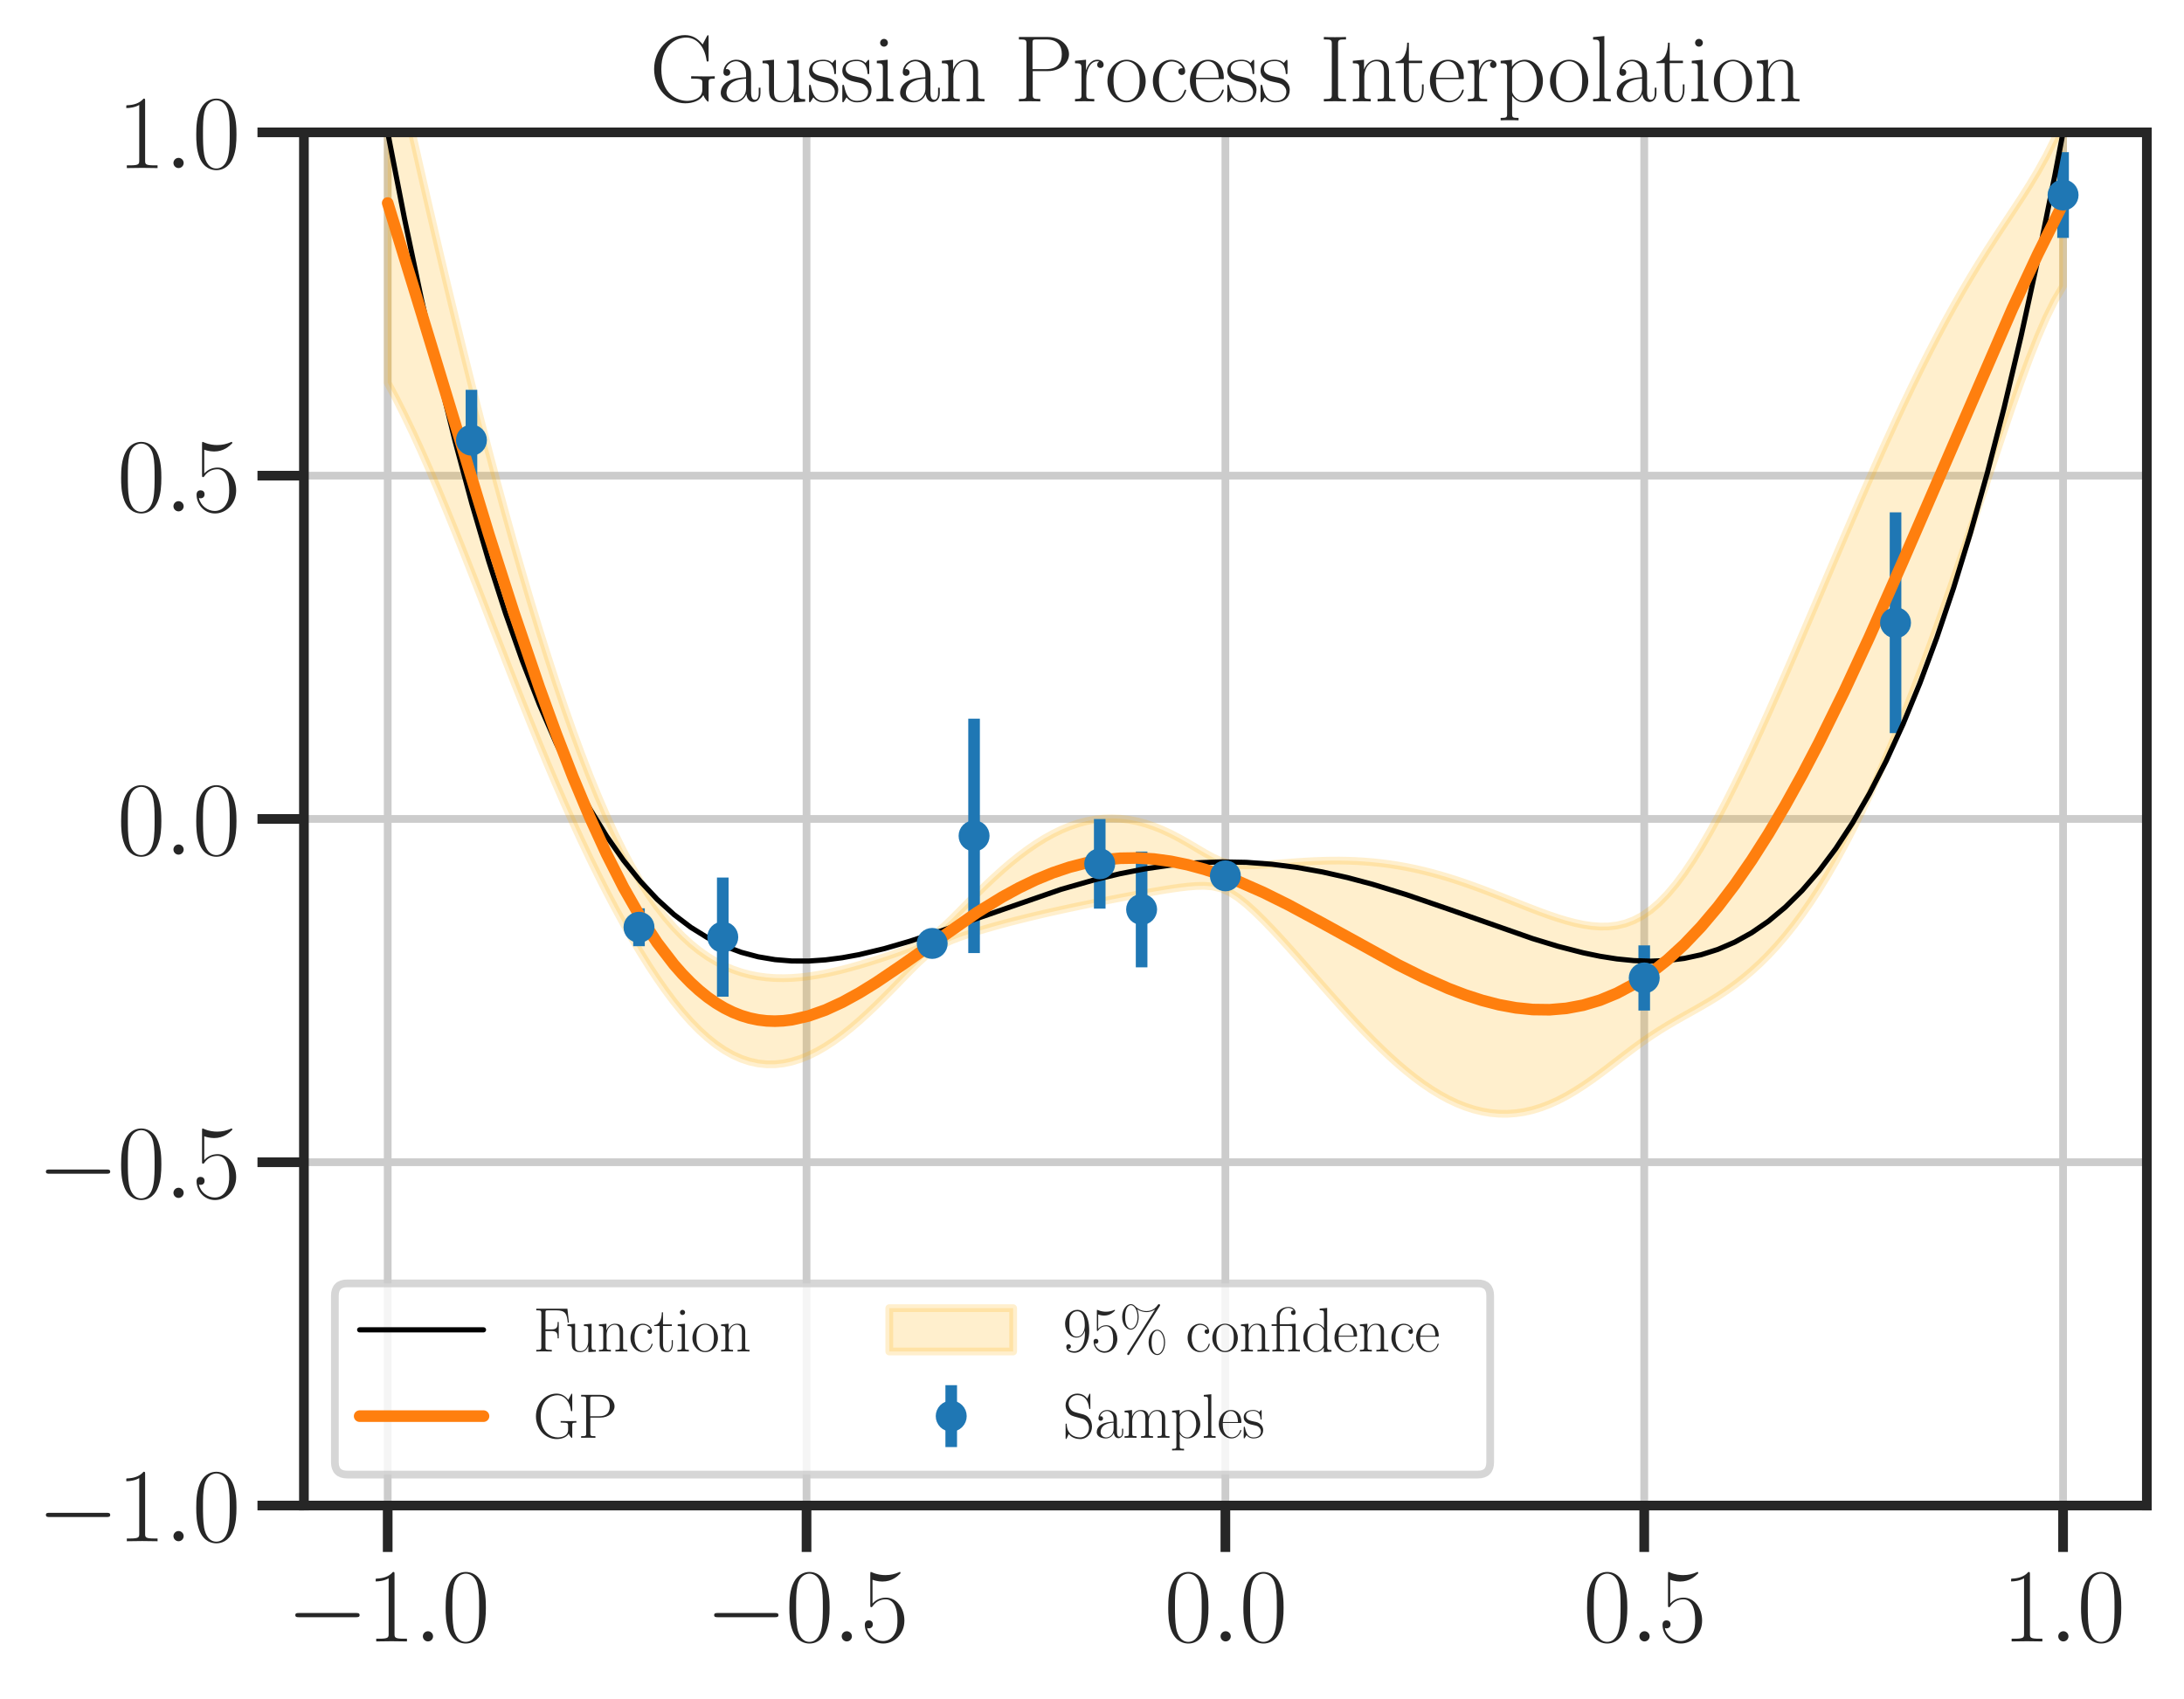 <?xml version="1.0" encoding="utf-8" standalone="no"?>
<!DOCTYPE svg PUBLIC "-//W3C//DTD SVG 1.1//EN"
  "http://www.w3.org/Graphics/SVG/1.1/DTD/svg11.dtd">
<svg xmlns:xlink="http://www.w3.org/1999/xlink" width="423.213pt" height="329.178pt" viewBox="0 0 423.213 329.178" xmlns="http://www.w3.org/2000/svg" version="1.1">
 <defs>
  <style type="text/css">*{stroke-linejoin: round; stroke-linecap: butt}</style>
 </defs>
 <g id="figure_1">
  <g id="patch_1">
   <path d="M 0 329.178 
L 423.213 329.178 
L 423.213 0 
L 0 0 
z
" style="fill: #ffffff"/>
  </g>
  <g id="axes_1">
   <g id="patch_2">
    <path d="M 58.893 291.765 
L 416.013 291.765 
L 416.013 25.653 
L 58.893 25.653 
z
" style="fill: #ffffff"/>
   </g>
   <g id="matplotlib.axis_1">
    <g id="xtick_1">
     <g id="line2d_1">
      <path d="M 75.126 291.765 
L 75.126 25.653 
" clip-path="url(#pa2940cb571)" style="fill: none; stroke: #cccccc; stroke-width: 1.5; stroke-linecap: round"/>
     </g>
     <g id="line2d_2">
      <defs>
       <path id="mbba1ff7f1a" d="M 0 0 
L 0 9 
" style="stroke: #262626; stroke-width: 1.875"/>
      </defs>
      <g>
       <use xlink:href="#mbba1ff7f1a" x="75.126" y="291.765" style="fill: #262626; stroke: #262626; stroke-width: 1.875"/>
      </g>
     </g>
     <g id="text_1">
      <!-- $\mathdefault{−1.0}$ -->
      <g style="fill: #262626" transform="translate(55.529 318.102) scale(0.2 -0.2)">
       <defs>
        <path id="CMSY10-0" d="M 4218 1472 
C 4326 1472 4442 1472 4442 1600 
C 4442 1728 4326 1728 4218 1728 
L 755 1728 
C 646 1728 531 1728 531 1600 
C 531 1472 646 1472 755 1472 
L 4218 1472 
z
" transform="scale(0.016)"/>
        <path id="CMR17-31" d="M 1702 4083 
C 1702 4217 1696 4224 1606 4224 
C 1357 3927 979 3833 621 3820 
C 602 3820 570 3820 563 3808 
C 557 3795 557 3782 557 3648 
C 755 3648 1088 3686 1344 3839 
L 1344 467 
C 1344 243 1331 166 781 166 
L 589 166 
L 589 0 
C 896 6 1216 12 1523 12 
C 1830 12 2150 6 2458 0 
L 2458 166 
L 2266 166 
C 1715 166 1702 236 1702 467 
L 1702 4083 
z
" transform="scale(0.016)"/>
        <path id="CMMI12-3a" d="M 1178 307 
C 1178 492 1024 620 870 620 
C 685 620 557 467 557 313 
C 557 128 710 0 864 0 
C 1050 0 1178 153 1178 307 
z
" transform="scale(0.016)"/>
        <path id="CMR17-30" d="M 2688 2038 
C 2688 2430 2682 3099 2413 3613 
C 2176 4063 1798 4224 1466 4224 
C 1158 4224 768 4082 525 3620 
C 269 3137 243 2539 243 2038 
C 243 1671 250 1112 448 623 
C 723 -39 1216 -128 1466 -128 
C 1760 -128 2208 -7 2470 604 
C 2662 1048 2688 1568 2688 2038 
z
M 1466 -26 
C 1056 -26 813 328 723 816 
C 653 1196 653 1749 653 2109 
C 653 2604 653 3015 736 3407 
C 858 3954 1216 4121 1466 4121 
C 1728 4121 2067 3947 2189 3420 
C 2272 3054 2278 2623 2278 2109 
C 2278 1691 2278 1176 2202 797 
C 2067 96 1690 -26 1466 -26 
z
" transform="scale(0.016)"/>
       </defs>
       <use xlink:href="#CMSY10-0" transform="scale(0.996)"/>
       <use xlink:href="#CMR17-31" transform="translate(77.487 0) scale(0.996)"/>
       <use xlink:href="#CMMI12-3a" transform="translate(123.178 0) scale(0.996)"/>
       <use xlink:href="#CMR17-30" transform="translate(150.275 0) scale(0.996)"/>
      </g>
     </g>
    </g>
    <g id="xtick_2">
     <g id="line2d_3">
      <path d="M 156.289 291.765 
L 156.289 25.653 
" clip-path="url(#pa2940cb571)" style="fill: none; stroke: #cccccc; stroke-width: 1.5; stroke-linecap: round"/>
     </g>
     <g id="line2d_4">
      <g>
       <use xlink:href="#mbba1ff7f1a" x="156.289" y="291.765" style="fill: #262626; stroke: #262626; stroke-width: 1.875"/>
      </g>
     </g>
     <g id="text_2">
      <!-- $\mathdefault{−0.5}$ -->
      <g style="fill: #262626" transform="translate(136.693 318.102) scale(0.2 -0.2)">
       <defs>
        <path id="CMR17-35" d="M 730 3750 
C 794 3724 1056 3641 1325 3641 
C 1920 3641 2246 3961 2432 4140 
C 2432 4191 2432 4224 2394 4224 
C 2387 4224 2374 4224 2323 4198 
C 2099 4102 1837 4032 1517 4032 
C 1325 4032 1037 4055 723 4191 
C 653 4224 640 4224 634 4224 
C 602 4224 595 4217 595 4090 
L 595 2231 
C 595 2113 595 2080 659 2080 
C 691 2080 704 2093 736 2139 
C 941 2435 1222 2560 1542 2560 
C 1766 2560 2246 2415 2246 1293 
C 2246 1087 2246 716 2054 422 
C 1894 159 1645 25 1370 25 
C 947 25 518 319 403 812 
C 429 806 480 793 506 793 
C 589 793 749 838 749 1036 
C 749 1209 627 1280 506 1280 
C 358 1280 262 1190 262 1011 
C 262 454 704 -128 1382 -128 
C 2042 -128 2669 441 2669 1267 
C 2669 2054 2170 2662 1549 2662 
C 1222 2662 947 2540 730 2304 
L 730 3750 
z
" transform="scale(0.016)"/>
       </defs>
       <use xlink:href="#CMSY10-0" transform="scale(0.996)"/>
       <use xlink:href="#CMR17-30" transform="translate(77.487 0) scale(0.996)"/>
       <use xlink:href="#CMMI12-3a" transform="translate(123.178 0) scale(0.996)"/>
       <use xlink:href="#CMR17-35" transform="translate(150.275 0) scale(0.996)"/>
      </g>
     </g>
    </g>
    <g id="xtick_3">
     <g id="line2d_5">
      <path d="M 237.453 291.765 
L 237.453 25.653 
" clip-path="url(#pa2940cb571)" style="fill: none; stroke: #cccccc; stroke-width: 1.5; stroke-linecap: round"/>
     </g>
     <g id="line2d_6">
      <g>
       <use xlink:href="#mbba1ff7f1a" x="237.453" y="291.765" style="fill: #262626; stroke: #262626; stroke-width: 1.875"/>
      </g>
     </g>
     <g id="text_3">
      <!-- $\mathdefault{0.0}$ -->
      <g style="fill: #262626" transform="translate(225.605 318.102) scale(0.2 -0.2)">
       <use xlink:href="#CMR17-30" transform="scale(0.996)"/>
       <use xlink:href="#CMMI12-3a" transform="translate(45.69 0) scale(0.996)"/>
       <use xlink:href="#CMR17-30" transform="translate(72.788 0) scale(0.996)"/>
      </g>
     </g>
    </g>
    <g id="xtick_4">
     <g id="line2d_7">
      <path d="M 318.617 291.765 
L 318.617 25.653 
" clip-path="url(#pa2940cb571)" style="fill: none; stroke: #cccccc; stroke-width: 1.5; stroke-linecap: round"/>
     </g>
     <g id="line2d_8">
      <g>
       <use xlink:href="#mbba1ff7f1a" x="318.617" y="291.765" style="fill: #262626; stroke: #262626; stroke-width: 1.875"/>
      </g>
     </g>
     <g id="text_4">
      <!-- $\mathdefault{0.5}$ -->
      <g style="fill: #262626" transform="translate(306.769 318.102) scale(0.2 -0.2)">
       <use xlink:href="#CMR17-30" transform="scale(0.996)"/>
       <use xlink:href="#CMMI12-3a" transform="translate(45.69 0) scale(0.996)"/>
       <use xlink:href="#CMR17-35" transform="translate(72.788 0) scale(0.996)"/>
      </g>
     </g>
    </g>
    <g id="xtick_5">
     <g id="line2d_9">
      <path d="M 399.78 291.765 
L 399.78 25.653 
" clip-path="url(#pa2940cb571)" style="fill: none; stroke: #cccccc; stroke-width: 1.5; stroke-linecap: round"/>
     </g>
     <g id="line2d_10">
      <g>
       <use xlink:href="#mbba1ff7f1a" x="399.78" y="291.765" style="fill: #262626; stroke: #262626; stroke-width: 1.875"/>
      </g>
     </g>
     <g id="text_5">
      <!-- $\mathdefault{1.0}$ -->
      <g style="fill: #262626" transform="translate(387.933 318.102) scale(0.2 -0.2)">
       <use xlink:href="#CMR17-31" transform="scale(0.996)"/>
       <use xlink:href="#CMMI12-3a" transform="translate(45.69 0) scale(0.996)"/>
       <use xlink:href="#CMR17-30" transform="translate(72.788 0) scale(0.996)"/>
      </g>
     </g>
    </g>
   </g>
   <g id="matplotlib.axis_2">
    <g id="ytick_1">
     <g id="line2d_11">
      <path d="M 58.893 291.765 
L 416.013 291.765 
" clip-path="url(#pa2940cb571)" style="fill: none; stroke: #cccccc; stroke-width: 1.5; stroke-linecap: round"/>
     </g>
     <g id="line2d_12">
      <defs>
       <path id="m1543052eb8" d="M 0 0 
L -9 0 
" style="stroke: #262626; stroke-width: 1.875"/>
      </defs>
      <g>
       <use xlink:href="#m1543052eb8" x="58.893" y="291.765" style="fill: #262626; stroke: #262626; stroke-width: 1.875"/>
      </g>
     </g>
     <g id="text_6">
      <!-- $\mathdefault{−1.0}$ -->
      <g style="fill: #262626" transform="translate(7.2 298.684) scale(0.2 -0.2)">
       <use xlink:href="#CMSY10-0" transform="scale(0.996)"/>
       <use xlink:href="#CMR17-31" transform="translate(77.487 0) scale(0.996)"/>
       <use xlink:href="#CMMI12-3a" transform="translate(123.178 0) scale(0.996)"/>
       <use xlink:href="#CMR17-30" transform="translate(150.275 0) scale(0.996)"/>
      </g>
     </g>
    </g>
    <g id="ytick_2">
     <g id="line2d_13">
      <path d="M 58.893 225.237 
L 416.013 225.237 
" clip-path="url(#pa2940cb571)" style="fill: none; stroke: #cccccc; stroke-width: 1.5; stroke-linecap: round"/>
     </g>
     <g id="line2d_14">
      <g>
       <use xlink:href="#m1543052eb8" x="58.893" y="225.237" style="fill: #262626; stroke: #262626; stroke-width: 1.875"/>
      </g>
     </g>
     <g id="text_7">
      <!-- $\mathdefault{−0.5}$ -->
      <g style="fill: #262626" transform="translate(7.2 232.156) scale(0.2 -0.2)">
       <use xlink:href="#CMSY10-0" transform="scale(0.996)"/>
       <use xlink:href="#CMR17-30" transform="translate(77.487 0) scale(0.996)"/>
       <use xlink:href="#CMMI12-3a" transform="translate(123.178 0) scale(0.996)"/>
       <use xlink:href="#CMR17-35" transform="translate(150.275 0) scale(0.996)"/>
      </g>
     </g>
    </g>
    <g id="ytick_3">
     <g id="line2d_15">
      <path d="M 58.893 158.709 
L 416.013 158.709 
" clip-path="url(#pa2940cb571)" style="fill: none; stroke: #cccccc; stroke-width: 1.5; stroke-linecap: round"/>
     </g>
     <g id="line2d_16">
      <g>
       <use xlink:href="#m1543052eb8" x="58.893" y="158.709" style="fill: #262626; stroke: #262626; stroke-width: 1.875"/>
      </g>
     </g>
     <g id="text_8">
      <!-- $\mathdefault{0.0}$ -->
      <g style="fill: #262626" transform="translate(22.697 165.628) scale(0.2 -0.2)">
       <use xlink:href="#CMR17-30" transform="scale(0.996)"/>
       <use xlink:href="#CMMI12-3a" transform="translate(45.69 0) scale(0.996)"/>
       <use xlink:href="#CMR17-30" transform="translate(72.788 0) scale(0.996)"/>
      </g>
     </g>
    </g>
    <g id="ytick_4">
     <g id="line2d_17">
      <path d="M 58.893 92.181 
L 416.013 92.181 
" clip-path="url(#pa2940cb571)" style="fill: none; stroke: #cccccc; stroke-width: 1.5; stroke-linecap: round"/>
     </g>
     <g id="line2d_18">
      <g>
       <use xlink:href="#m1543052eb8" x="58.893" y="92.181" style="fill: #262626; stroke: #262626; stroke-width: 1.875"/>
      </g>
     </g>
     <g id="text_9">
      <!-- $\mathdefault{0.5}$ -->
      <g style="fill: #262626" transform="translate(22.697 99.1) scale(0.2 -0.2)">
       <use xlink:href="#CMR17-30" transform="scale(0.996)"/>
       <use xlink:href="#CMMI12-3a" transform="translate(45.69 0) scale(0.996)"/>
       <use xlink:href="#CMR17-35" transform="translate(72.788 0) scale(0.996)"/>
      </g>
     </g>
    </g>
    <g id="ytick_5">
     <g id="line2d_19">
      <path d="M 58.893 25.653 
L 416.013 25.653 
" clip-path="url(#pa2940cb571)" style="fill: none; stroke: #cccccc; stroke-width: 1.5; stroke-linecap: round"/>
     </g>
     <g id="line2d_20">
      <g>
       <use xlink:href="#m1543052eb8" x="58.893" y="25.653" style="fill: #262626; stroke: #262626; stroke-width: 1.875"/>
      </g>
     </g>
     <g id="text_10">
      <!-- $\mathdefault{1.0}$ -->
      <g style="fill: #262626" transform="translate(22.697 32.572) scale(0.2 -0.2)">
       <use xlink:href="#CMR17-31" transform="scale(0.996)"/>
       <use xlink:href="#CMMI12-3a" transform="translate(45.69 0) scale(0.996)"/>
       <use xlink:href="#CMR17-30" transform="translate(72.788 0) scale(0.996)"/>
      </g>
     </g>
    </g>
   </g>
   <g id="PolyCollection_1">
    <defs>
     <path id="mb72833a476" d="M 75.126 -255.012 
L 75.126 -324.655 
L 76.757 -317.253 
L 78.389 -309.91 
L 80.02 -302.636 
L 81.652 -295.441 
L 83.283 -288.334 
L 84.914 -281.324 
L 86.546 -274.418 
L 88.177 -267.624 
L 89.809 -260.949 
L 91.44 -254.398 
L 93.072 -247.978 
L 94.703 -241.692 
L 96.334 -235.547 
L 97.966 -229.546 
L 99.597 -223.696 
L 101.229 -218 
L 102.86 -212.465 
L 104.492 -207.096 
L 106.123 -201.9 
L 107.754 -196.883 
L 109.386 -192.053 
L 111.017 -187.419 
L 112.649 -182.99 
L 114.28 -178.773 
L 115.912 -174.778 
L 117.543 -171.012 
L 119.174 -167.483 
L 120.806 -164.195 
L 122.437 -161.15 
L 124.069 -158.346 
L 125.7 -155.782 
L 127.332 -153.449 
L 128.963 -151.341 
L 130.594 -149.446 
L 132.226 -147.755 
L 133.857 -146.258 
L 135.489 -144.942 
L 137.12 -143.797 
L 138.752 -142.814 
L 140.383 -141.982 
L 142.014 -141.291 
L 143.646 -140.732 
L 145.277 -140.296 
L 146.909 -139.974 
L 148.54 -139.757 
L 150.172 -139.638 
L 151.803 -139.607 
L 153.434 -139.658 
L 155.066 -139.783 
L 156.697 -139.975 
L 158.329 -140.226 
L 159.96 -140.53 
L 161.592 -140.882 
L 163.223 -141.274 
L 164.854 -141.703 
L 166.486 -142.163 
L 168.117 -142.651 
L 169.749 -143.162 
L 171.38 -143.696 
L 173.012 -144.254 
L 174.643 -144.84 
L 176.274 -145.468 
L 177.906 -146.172 
L 179.537 -147.024 
L 181.169 -148.13 
L 182.8 -149.514 
L 184.432 -151.077 
L 186.063 -152.714 
L 187.695 -154.365 
L 189.326 -155.997 
L 190.957 -157.59 
L 192.589 -159.128 
L 194.22 -160.6 
L 195.852 -161.997 
L 197.483 -163.309 
L 199.115 -164.53 
L 200.746 -165.652 
L 202.377 -166.67 
L 204.009 -167.579 
L 205.64 -168.374 
L 207.272 -169.051 
L 208.903 -169.607 
L 210.535 -170.04 
L 212.166 -170.349 
L 213.797 -170.531 
L 215.429 -170.588 
L 217.06 -170.519 
L 218.692 -170.326 
L 220.323 -170.011 
L 221.955 -169.577 
L 223.586 -169.028 
L 225.217 -168.372 
L 226.849 -167.615 
L 228.48 -166.769 
L 230.112 -165.852 
L 231.743 -164.888 
L 233.375 -163.922 
L 235.006 -163.022 
L 236.637 -162.284 
L 238.269 -161.789 
L 239.9 -161.538 
L 241.532 -161.465 
L 243.163 -161.5 
L 244.795 -161.593 
L 246.426 -161.715 
L 248.057 -161.848 
L 249.689 -161.98 
L 251.32 -162.102 
L 252.952 -162.208 
L 254.583 -162.295 
L 256.215 -162.358 
L 257.846 -162.394 
L 259.477 -162.4 
L 261.109 -162.374 
L 262.74 -162.313 
L 264.372 -162.217 
L 266.003 -162.082 
L 267.635 -161.909 
L 269.266 -161.697 
L 270.897 -161.444 
L 272.529 -161.151 
L 274.16 -160.817 
L 275.792 -160.444 
L 277.423 -160.032 
L 279.055 -159.582 
L 280.686 -159.097 
L 282.317 -158.578 
L 283.949 -158.027 
L 285.58 -157.449 
L 287.212 -156.847 
L 288.843 -156.225 
L 290.475 -155.588 
L 292.106 -154.941 
L 293.737 -154.29 
L 295.369 -153.643 
L 297 -153.007 
L 298.632 -152.39 
L 300.263 -151.802 
L 301.895 -151.254 
L 303.526 -150.759 
L 305.157 -150.33 
L 306.789 -149.984 
L 308.42 -149.738 
L 310.052 -149.614 
L 311.683 -149.634 
L 313.315 -149.824 
L 314.946 -150.212 
L 316.577 -150.823 
L 318.209 -151.681 
L 319.84 -152.803 
L 321.472 -154.2 
L 323.103 -155.87 
L 324.735 -157.804 
L 326.366 -159.986 
L 327.997 -162.396 
L 329.629 -165.012 
L 331.26 -167.812 
L 332.892 -170.775 
L 334.523 -173.884 
L 336.155 -177.121 
L 337.786 -180.47 
L 339.417 -183.917 
L 341.049 -187.45 
L 342.68 -191.056 
L 344.312 -194.725 
L 345.943 -198.444 
L 347.575 -202.205 
L 349.206 -205.997 
L 350.837 -209.811 
L 352.469 -213.637 
L 354.1 -217.466 
L 355.732 -221.29 
L 357.363 -225.1 
L 358.995 -228.887 
L 360.626 -232.643 
L 362.257 -236.361 
L 363.889 -240.031 
L 365.52 -243.647 
L 367.152 -247.201 
L 368.783 -250.687 
L 370.415 -254.097 
L 372.046 -257.427 
L 373.678 -260.67 
L 375.309 -263.822 
L 376.94 -266.881 
L 378.572 -269.842 
L 380.203 -272.707 
L 381.835 -275.477 
L 383.466 -278.155 
L 385.098 -280.752 
L 386.729 -283.28 
L 388.36 -285.76 
L 389.992 -288.222 
L 391.623 -290.707 
L 393.255 -293.273 
L 394.886 -295.988 
L 396.518 -298.932 
L 398.149 -302.177 
L 399.78 -305.776 
L 399.78 -273.722 
L 399.78 -273.722 
L 398.149 -270.946 
L 396.518 -267.643 
L 394.886 -263.878 
L 393.255 -259.736 
L 391.623 -255.309 
L 389.992 -250.678 
L 388.36 -245.911 
L 386.729 -241.064 
L 385.098 -236.179 
L 383.466 -231.289 
L 381.835 -226.423 
L 380.203 -221.601 
L 378.572 -216.841 
L 376.94 -212.159 
L 375.309 -207.566 
L 373.678 -203.074 
L 372.046 -198.692 
L 370.415 -194.428 
L 368.783 -190.29 
L 367.152 -186.284 
L 365.52 -182.415 
L 363.889 -178.688 
L 362.257 -175.107 
L 360.626 -171.676 
L 358.995 -168.397 
L 357.363 -165.273 
L 355.732 -162.304 
L 354.1 -159.492 
L 352.469 -156.836 
L 350.837 -154.336 
L 349.206 -151.991 
L 347.575 -149.798 
L 345.943 -147.755 
L 344.312 -145.857 
L 342.68 -144.1 
L 341.049 -142.479 
L 339.417 -140.986 
L 337.786 -139.613 
L 336.155 -138.35 
L 334.523 -137.187 
L 332.892 -136.108 
L 331.26 -135.101 
L 329.629 -134.145 
L 327.997 -133.222 
L 326.366 -132.311 
L 324.735 -131.388 
L 323.103 -130.432 
L 321.472 -129.426 
L 319.84 -128.36 
L 318.209 -127.229 
L 316.577 -126.041 
L 314.946 -124.811 
L 313.315 -123.557 
L 311.683 -122.305 
L 310.052 -121.075 
L 308.42 -119.889 
L 306.789 -118.766 
L 305.157 -117.722 
L 303.526 -116.769 
L 301.895 -115.919 
L 300.263 -115.18 
L 298.632 -114.558 
L 297 -114.058 
L 295.369 -113.685 
L 293.737 -113.441 
L 292.106 -113.327 
L 290.475 -113.343 
L 288.843 -113.49 
L 287.212 -113.766 
L 285.58 -114.169 
L 283.949 -114.698 
L 282.317 -115.349 
L 280.686 -116.119 
L 279.055 -117.004 
L 277.423 -117.999 
L 275.792 -119.1 
L 274.16 -120.301 
L 272.529 -121.596 
L 270.897 -122.98 
L 269.266 -124.446 
L 267.635 -125.986 
L 266.003 -127.595 
L 264.372 -129.264 
L 262.74 -130.985 
L 261.109 -132.752 
L 259.477 -134.555 
L 257.846 -136.386 
L 256.215 -138.236 
L 254.583 -140.096 
L 252.952 -141.957 
L 251.32 -143.808 
L 249.689 -145.639 
L 248.057 -147.437 
L 246.426 -149.189 
L 244.795 -150.876 
L 243.163 -152.474 
L 241.532 -153.949 
L 239.9 -155.244 
L 238.269 -156.284 
L 236.637 -156.998 
L 235.006 -157.382 
L 233.375 -157.511 
L 231.743 -157.476 
L 230.112 -157.342 
L 228.48 -157.148 
L 226.849 -156.916 
L 225.217 -156.658 
L 223.586 -156.382 
L 221.955 -156.094 
L 220.323 -155.797 
L 218.692 -155.492 
L 217.06 -155.181 
L 215.429 -154.865 
L 213.797 -154.543 
L 212.166 -154.216 
L 210.535 -153.884 
L 208.903 -153.546 
L 207.272 -153.201 
L 205.64 -152.848 
L 204.009 -152.487 
L 202.377 -152.117 
L 200.746 -151.736 
L 199.115 -151.344 
L 197.483 -150.939 
L 195.852 -150.521 
L 194.22 -150.088 
L 192.589 -149.638 
L 190.957 -149.169 
L 189.326 -148.677 
L 187.695 -148.157 
L 186.063 -147.598 
L 184.432 -146.976 
L 182.8 -146.242 
L 181.169 -145.304 
L 179.537 -144.072 
L 177.906 -142.585 
L 176.274 -140.961 
L 174.643 -139.286 
L 173.012 -137.606 
L 171.38 -135.951 
L 169.749 -134.34 
L 168.117 -132.788 
L 166.486 -131.31 
L 164.854 -129.917 
L 163.223 -128.621 
L 161.592 -127.433 
L 159.96 -126.363 
L 158.329 -125.42 
L 156.697 -124.615 
L 155.066 -123.954 
L 153.434 -123.448 
L 151.803 -123.102 
L 150.172 -122.924 
L 148.54 -122.919 
L 146.909 -123.093 
L 145.277 -123.449 
L 143.646 -123.992 
L 142.014 -124.723 
L 140.383 -125.643 
L 138.752 -126.753 
L 137.12 -128.051 
L 135.489 -129.535 
L 133.857 -131.201 
L 132.226 -133.044 
L 130.594 -135.057 
L 128.963 -137.233 
L 127.332 -139.564 
L 125.7 -142.04 
L 124.069 -144.653 
L 122.437 -147.394 
L 120.806 -150.258 
L 119.174 -153.239 
L 117.543 -156.334 
L 115.912 -159.541 
L 114.28 -162.858 
L 112.649 -166.284 
L 111.017 -169.817 
L 109.386 -173.455 
L 107.754 -177.193 
L 106.123 -181.025 
L 104.492 -184.945 
L 102.86 -188.943 
L 101.229 -193.008 
L 99.597 -197.129 
L 97.966 -201.292 
L 96.334 -205.482 
L 94.703 -209.683 
L 93.072 -213.881 
L 91.44 -218.057 
L 89.809 -222.195 
L 88.177 -226.277 
L 86.546 -230.288 
L 84.914 -234.21 
L 83.283 -238.026 
L 81.652 -241.723 
L 80.02 -245.283 
L 78.389 -248.694 
L 76.757 -251.941 
L 75.126 -255.012 
z
" style="stroke: #feb308; stroke-opacity: 0.2; stroke-width: 1.5"/>
    </defs>
    <g clip-path="url(#pa2940cb571)">
     <use xlink:href="#mb72833a476" x="0" y="329.178" style="fill: #feb308; fill-opacity: 0.2; stroke: #feb308; stroke-opacity: 0.2; stroke-width: 1.5"/>
    </g>
   </g>
   <g id="LineCollection_1">
    <path d="M 91.359 95.054 
L 91.359 75.544 
" clip-path="url(#pa2940cb571)" style="fill: none; stroke: #1f77b4; stroke-width: 2.25"/>
    <path d="M 123.824 183.373 
L 123.824 176.024 
" clip-path="url(#pa2940cb571)" style="fill: none; stroke: #1f77b4; stroke-width: 2.25"/>
    <path d="M 140.057 193.156 
L 140.057 170.068 
" clip-path="url(#pa2940cb571)" style="fill: none; stroke: #1f77b4; stroke-width: 2.25"/>
    <path d="M 180.639 183.549 
L 180.639 182.117 
" clip-path="url(#pa2940cb571)" style="fill: none; stroke: #1f77b4; stroke-width: 2.25"/>
    <path d="M 188.755 184.698 
L 188.755 139.278 
" clip-path="url(#pa2940cb571)" style="fill: none; stroke: #1f77b4; stroke-width: 2.25"/>
    <path d="M 213.104 176.092 
L 213.104 158.725 
" clip-path="url(#pa2940cb571)" style="fill: none; stroke: #1f77b4; stroke-width: 2.25"/>
    <path d="M 221.22 187.464 
L 221.22 165.028 
" clip-path="url(#pa2940cb571)" style="fill: none; stroke: #1f77b4; stroke-width: 2.25"/>
    <path d="M 237.453 171.098 
L 237.453 168.367 
" clip-path="url(#pa2940cb571)" style="fill: none; stroke: #1f77b4; stroke-width: 2.25"/>
    <path d="M 318.617 195.836 
L 318.617 183.206 
" clip-path="url(#pa2940cb571)" style="fill: none; stroke: #1f77b4; stroke-width: 2.25"/>
    <path d="M 367.315 142.077 
L 367.315 99.294 
" clip-path="url(#pa2940cb571)" style="fill: none; stroke: #1f77b4; stroke-width: 2.25"/>
    <path d="M 399.78 46.102 
L 399.78 29.489 
" clip-path="url(#pa2940cb571)" style="fill: none; stroke: #1f77b4; stroke-width: 2.25"/>
   </g>
   <g id="line2d_21">
    <path d="M 75.126 25.653 
L 78.389 42.402 
L 81.652 57.916 
L 84.914 72.251 
L 88.177 85.461 
L 91.44 97.599 
L 94.703 108.715 
L 97.966 118.862 
L 101.229 128.087 
L 104.492 136.439 
L 107.754 143.965 
L 111.017 150.711 
L 114.28 156.722 
L 117.543 162.041 
L 120.806 166.711 
L 124.069 170.773 
L 127.332 174.268 
L 130.594 177.234 
L 133.857 179.709 
L 137.12 181.731 
L 140.383 183.334 
L 143.646 184.554 
L 146.909 185.423 
L 150.172 185.973 
L 153.434 186.237 
L 156.697 186.244 
L 159.96 186.022 
L 163.223 185.599 
L 166.486 185.003 
L 171.38 183.836 
L 176.274 182.415 
L 182.8 180.253 
L 205.64 172.345 
L 212.166 170.486 
L 217.06 169.315 
L 221.955 168.366 
L 226.849 167.659 
L 231.743 167.21 
L 236.637 167.029 
L 241.532 167.12 
L 246.426 167.48 
L 251.32 168.102 
L 256.215 168.973 
L 261.109 170.073 
L 266.003 171.377 
L 272.529 173.38 
L 280.686 176.179 
L 297 181.898 
L 301.895 183.387 
L 306.789 184.647 
L 310.052 185.321 
L 313.315 185.834 
L 316.577 186.16 
L 319.84 186.271 
L 323.103 186.139 
L 326.366 185.736 
L 329.629 185.03 
L 332.892 183.99 
L 336.155 182.583 
L 339.417 180.775 
L 342.68 178.531 
L 345.943 175.815 
L 349.206 172.589 
L 352.469 168.816 
L 355.732 164.455 
L 358.995 159.465 
L 362.257 153.806 
L 365.52 147.433 
L 368.783 140.302 
L 372.046 132.369 
L 375.309 123.586 
L 378.572 113.907 
L 381.835 103.282 
L 385.098 91.661 
L 388.36 78.994 
L 391.623 65.228 
L 394.886 50.31 
L 398.149 34.185 
L 399.78 25.653 
L 399.78 25.653 
" clip-path="url(#pa2940cb571)" style="fill: none; stroke: #000000; stroke-linecap: round"/>
   </g>
   <g id="line2d_22">
    <path d="M 75.126 39.344 
L 81.652 60.596 
L 94.703 103.49 
L 99.597 118.765 
L 104.492 133.157 
L 107.754 142.14 
L 111.017 150.56 
L 114.28 158.363 
L 117.543 165.505 
L 120.806 171.951 
L 124.069 177.678 
L 127.332 182.671 
L 130.594 186.926 
L 132.226 188.778 
L 133.857 190.449 
L 135.489 191.94 
L 137.12 193.254 
L 138.752 194.395 
L 140.383 195.366 
L 142.014 196.171 
L 143.646 196.816 
L 145.277 197.305 
L 146.909 197.644 
L 148.54 197.84 
L 150.172 197.897 
L 151.803 197.823 
L 153.434 197.625 
L 156.697 196.883 
L 159.96 195.732 
L 163.223 194.23 
L 166.486 192.441 
L 169.749 190.427 
L 174.643 187.115 
L 189.326 176.841 
L 194.22 173.834 
L 197.483 172.054 
L 200.746 170.484 
L 204.009 169.145 
L 207.272 168.052 
L 210.535 167.216 
L 213.797 166.641 
L 217.06 166.328 
L 220.323 166.274 
L 223.586 166.473 
L 226.849 166.913 
L 230.112 167.581 
L 233.375 168.462 
L 236.637 169.537 
L 239.9 170.787 
L 244.795 172.943 
L 249.689 175.369 
L 256.215 178.881 
L 270.897 186.966 
L 275.792 189.406 
L 280.686 191.57 
L 283.949 192.815 
L 287.212 193.872 
L 290.475 194.713 
L 293.737 195.312 
L 297 195.645 
L 300.263 195.687 
L 303.526 195.414 
L 306.789 194.803 
L 310.052 193.834 
L 313.315 192.487 
L 316.577 190.746 
L 319.84 188.596 
L 323.103 186.027 
L 326.366 183.03 
L 329.629 179.6 
L 332.892 175.736 
L 336.155 171.443 
L 339.417 166.726 
L 342.68 161.599 
L 345.943 156.078 
L 349.206 150.184 
L 352.469 143.941 
L 357.363 133.991 
L 362.257 123.444 
L 368.783 108.69 
L 389.992 59.728 
L 394.886 49.245 
L 399.78 39.429 
L 399.78 39.429 
" clip-path="url(#pa2940cb571)" style="fill: none; stroke: #ff7f0e; stroke-width: 2.25; stroke-linecap: round"/>
   </g>
   <g id="line2d_23">
    <defs>
     <path id="m6fa84912ff" d="M 0 2.5 
C 0.663 2.5 1.299 2.237 1.768 1.768 
C 2.237 1.299 2.5 0.663 2.5 0 
C 2.5 -0.663 2.237 -1.299 1.768 -1.768 
C 1.299 -2.237 0.663 -2.5 0 -2.5 
C -0.663 -2.5 -1.299 -2.237 -1.768 -1.768 
C -2.237 -1.299 -2.5 -0.663 -2.5 0 
C -2.5 0.663 -2.237 1.299 -1.768 1.768 
C -1.299 2.237 -0.663 2.5 0 2.5 
z
" style="stroke: #1f77b4"/>
    </defs>
    <g clip-path="url(#pa2940cb571)">
     <use xlink:href="#m6fa84912ff" x="91.359" y="85.299" style="fill: #1f77b4; stroke: #1f77b4"/>
     <use xlink:href="#m6fa84912ff" x="123.824" y="179.699" style="fill: #1f77b4; stroke: #1f77b4"/>
     <use xlink:href="#m6fa84912ff" x="140.057" y="181.612" style="fill: #1f77b4; stroke: #1f77b4"/>
     <use xlink:href="#m6fa84912ff" x="180.639" y="182.833" style="fill: #1f77b4; stroke: #1f77b4"/>
     <use xlink:href="#m6fa84912ff" x="188.755" y="161.988" style="fill: #1f77b4; stroke: #1f77b4"/>
     <use xlink:href="#m6fa84912ff" x="213.104" y="167.409" style="fill: #1f77b4; stroke: #1f77b4"/>
     <use xlink:href="#m6fa84912ff" x="221.22" y="176.246" style="fill: #1f77b4; stroke: #1f77b4"/>
     <use xlink:href="#m6fa84912ff" x="237.453" y="169.732" style="fill: #1f77b4; stroke: #1f77b4"/>
     <use xlink:href="#m6fa84912ff" x="318.617" y="189.521" style="fill: #1f77b4; stroke: #1f77b4"/>
     <use xlink:href="#m6fa84912ff" x="367.315" y="120.685" style="fill: #1f77b4; stroke: #1f77b4"/>
     <use xlink:href="#m6fa84912ff" x="399.78" y="37.796" style="fill: #1f77b4; stroke: #1f77b4"/>
    </g>
   </g>
   <g id="patch_3">
    <path d="M 58.893 291.765 
L 58.893 25.653 
" style="fill: none; stroke: #262626; stroke-width: 1.875; stroke-linejoin: miter; stroke-linecap: square"/>
   </g>
   <g id="patch_4">
    <path d="M 416.013 291.765 
L 416.013 25.653 
" style="fill: none; stroke: #262626; stroke-width: 1.875; stroke-linejoin: miter; stroke-linecap: square"/>
   </g>
   <g id="patch_5">
    <path d="M 58.893 291.765 
L 416.013 291.765 
" style="fill: none; stroke: #262626; stroke-width: 1.875; stroke-linejoin: miter; stroke-linecap: square"/>
   </g>
   <g id="patch_6">
    <path d="M 58.893 25.653 
L 416.013 25.653 
" style="fill: none; stroke: #262626; stroke-width: 1.875; stroke-linejoin: miter; stroke-linecap: square"/>
   </g>
   <g id="text_11">
    <!-- Gaussian Process Interpolation -->
    <g style="fill: #262626" transform="translate(125.911 19.653) scale(0.18 -0.18)">
     <defs>
      <path id="CMR17-47" d="M 3974 1258 
C 3974 1503 3994 1536 4390 1536 
L 4390 1702 
C 4237 1689 3891 1689 3718 1689 
C 3539 1689 3040 1696 2797 1702 
L 2797 1536 
L 2989 1536 
C 3539 1536 3552 1464 3552 1232 
L 3552 806 
C 3552 96 2720 38 2522 38 
C 1862 38 781 496 781 2179 
C 781 3862 1843 4313 2464 4313 
C 3187 4313 3712 3681 3834 2785 
C 3846 2708 3846 2695 3904 2695 
C 3974 2695 3974 2708 3974 2824 
L 3974 4351 
C 3974 4467 3968 4473 3930 4473 
C 3904 4473 3898 4467 3853 4390 
L 3571 3849 
C 3258 4249 2874 4480 2381 4480 
C 1286 4480 294 3507 294 2179 
C 294 858 1267 -128 2394 -128 
C 2912 -128 3418 57 3616 425 
C 3725 161 3904 -20 3936 -20 
C 3968 -20 3974 -13 3974 102 
L 3974 1258 
z
" transform="scale(0.016)"/>
      <path id="CMR17-61" d="M 2304 1656 
C 2304 2048 2304 2275 2035 2534 
C 1798 2751 1523 2816 1306 2816 
C 800 2816 435 2408 435 1977 
C 435 1740 627 1728 666 1728 
C 749 1728 896 1779 896 1958 
C 896 2118 774 2188 666 2188 
C 640 2188 608 2182 589 2176 
C 723 2594 1069 2713 1293 2713 
C 1613 2713 1965 2421 1965 1875 
L 1965 1632 
C 1587 1619 1133 1568 774 1373 
C 371 1147 256 822 256 576 
C 256 77 832 -64 1171 -64 
C 1523 -64 1850 135 1990 505 
C 2003 219 2182 -39 2464 -39 
C 2598 -39 2938 51 2938 563 
L 2938 926 
L 2822 926 
L 2822 557 
C 2822 161 2650 109 2566 109 
C 2304 109 2304 446 2304 732 
L 2304 1656 
z
M 1965 887 
C 1965 323 1568 38 1216 38 
C 896 38 646 278 646 576 
C 646 771 730 1114 1101 1322 
C 1408 1497 1760 1523 1965 1536 
L 1965 887 
z
" transform="scale(0.016)"/>
      <path id="CMR17-75" d="M 1882 2745 
L 1882 2579 
C 2259 2579 2317 2540 2317 2229 
L 2317 1053 
C 2317 510 2029 38 1555 38 
C 1030 38 986 355 986 691 
L 986 2816 
L 211 2745 
L 211 2579 
C 467 2579 640 2579 646 2320 
L 646 1079 
C 646 646 646 368 813 187 
C 896 103 1056 -64 1517 -64 
C 2061 -64 2272 400 2323 536 
L 2330 536 
L 2330 -64 
L 3091 -13 
L 3091 154 
C 2714 154 2656 193 2656 503 
L 2656 2816 
L 1882 2745 
z
" transform="scale(0.016)"/>
      <path id="CMR17-73" d="M 1978 2688 
C 1978 2803 1971 2809 1933 2809 
C 1907 2809 1901 2803 1824 2707 
C 1805 2681 1747 2617 1728 2592 
C 1523 2809 1235 2816 1126 2816 
C 416 2816 160 2444 160 2073 
C 160 1497 813 1363 998 1324 
C 1402 1241 1542 1216 1677 1100 
C 1760 1024 1901 883 1901 652 
C 1901 384 1747 38 1158 38 
C 602 38 403 460 288 1024 
C 269 1113 269 1120 218 1120 
C 166 1120 160 1113 160 985 
L 160 64 
C 160 -52 166 -58 205 -58 
C 237 -58 243 -52 275 0 
C 314 57 410 211 448 275 
C 576 102 800 -64 1158 -64 
C 1792 -64 2131 281 2131 780 
C 2131 1107 1958 1280 1875 1356 
C 1683 1555 1459 1600 1190 1651 
C 838 1728 390 1817 390 2208 
C 390 2374 480 2726 1126 2726 
C 1811 2726 1850 2086 1862 1881 
C 1869 1849 1901 1843 1920 1843 
C 1978 1843 1978 1862 1978 1971 
L 1978 2688 
z
" transform="scale(0.016)"/>
      <path id="CMR17-69" d="M 992 3961 
C 992 4102 877 4224 730 4224 
C 589 4224 467 4108 467 3961 
C 467 3820 582 3699 730 3699 
C 870 3699 992 3814 992 3961 
z
M 243 2745 
L 243 2579 
C 602 2579 653 2540 653 2231 
L 653 443 
C 653 198 627 166 218 166 
L 218 0 
C 371 12 646 12 806 12 
C 960 12 1222 12 1370 0 
L 1370 166 
C 992 166 979 205 979 436 
L 979 2816 
L 243 2745 
z
" transform="scale(0.016)"/>
      <path id="CMR17-6e" d="M 2656 1954 
C 2656 2282 2592 2816 1837 2816 
C 1331 2816 1069 2424 973 2166 
L 966 2166 
L 966 2816 
L 211 2745 
L 211 2578 
C 589 2578 646 2540 646 2231 
L 646 443 
C 646 198 621 166 211 166 
L 211 0 
C 365 12 646 12 813 12 
C 979 12 1267 12 1421 0 
L 1421 166 
C 1011 166 986 192 986 443 
L 986 1678 
C 986 2269 1344 2713 1792 2713 
C 2266 2713 2317 2289 2317 1980 
L 2317 443 
C 2317 198 2291 166 1882 166 
L 1882 0 
C 2035 12 2317 12 2483 12 
C 2650 12 2938 12 3091 0 
L 3091 166 
C 2682 166 2656 192 2656 443 
L 2656 1954 
z
" transform="scale(0.016)"/>
      <path id="CMR17-50" d="M 1267 2048 
L 2291 2048 
C 3117 2048 3718 2583 3718 3187 
C 3718 3791 3130 4352 2291 4352 
L 333 4352 
L 333 4185 
C 774 4185 845 4185 845 3899 
L 845 453 
C 845 166 774 166 333 166 
L 333 0 
C 518 12 858 12 1056 12 
C 1254 12 1594 12 1779 0 
L 1779 166 
C 1338 166 1267 166 1267 453 
L 1267 2048 
z
M 1254 2182 
L 1254 3937 
C 1254 4153 1267 4185 1523 4185 
L 2170 4185 
C 2995 4185 3232 3715 3232 3187 
C 3232 2608 2950 2182 2170 2182 
L 1254 2182 
z
" transform="scale(0.016)"/>
      <path id="CMR17-72" d="M 960 1517 
C 960 2134 1222 2713 1702 2713 
C 1747 2713 1792 2707 1837 2687 
C 1837 2687 1696 2642 1696 2475 
C 1696 2321 1818 2257 1914 2257 
C 1990 2257 2131 2302 2131 2482 
C 2131 2687 1926 2816 1709 2816 
C 1222 2816 1011 2340 947 2115 
L 941 2115 
L 941 2816 
L 198 2745 
L 198 2578 
C 576 2578 634 2540 634 2231 
L 634 443 
C 634 198 608 166 198 166 
L 198 0 
C 352 12 646 12 813 12 
C 998 12 1325 12 1498 0 
L 1498 166 
C 1037 166 960 166 960 455 
L 960 1517 
z
" transform="scale(0.016)"/>
      <path id="CMR17-6f" d="M 2758 1356 
C 2758 2176 2163 2816 1466 2816 
C 768 2816 173 2176 173 1356 
C 173 550 768 -64 1466 -64 
C 2163 -64 2758 550 2758 1356 
z
M 1466 51 
C 1165 51 909 230 762 480 
C 602 768 582 1126 582 1408 
C 582 1676 595 2009 762 2297 
C 890 2508 1139 2713 1466 2713 
C 1754 2713 1997 2553 2150 2329 
C 2349 2028 2349 1606 2349 1408 
C 2349 1158 2336 774 2163 467 
C 1984 172 1709 51 1466 51 
z
" transform="scale(0.016)"/>
      <path id="CMR17-63" d="M 2234 2240 
C 2112 2240 1933 2240 1933 2015 
C 1933 1836 2080 1785 2163 1785 
C 2208 1785 2394 1804 2394 2028 
C 2394 2476 1958 2816 1466 2816 
C 787 2816 211 2201 211 1379 
C 211 521 813 -64 1466 -64 
C 2259 -64 2458 676 2458 747 
C 2458 773 2451 792 2406 792 
C 2362 792 2355 786 2330 702 
C 2163 180 1798 51 1523 51 
C 1114 51 621 431 621 1385 
C 621 2358 1094 2700 1472 2700 
C 1722 2700 2093 2582 2234 2240 
z
" transform="scale(0.016)"/>
      <path id="CMR17-65" d="M 2438 1503 
C 2464 1529 2464 1542 2464 1606 
C 2464 2251 2118 2816 1389 2816 
C 710 2816 173 2175 173 1394 
C 173 554 781 -64 1459 -64 
C 2176 -64 2458 619 2458 755 
C 2458 800 2419 800 2406 800 
C 2362 800 2355 787 2330 709 
C 2189 270 1837 51 1504 51 
C 1229 51 954 206 781 490 
C 582 819 582 1200 582 1503 
L 2438 1503 
z
M 589 1600 
C 634 2511 1126 2713 1382 2713 
C 1818 2713 2112 2308 2118 1600 
L 589 1600 
z
" transform="scale(0.016)"/>
      <path id="CMR17-49" d="M 1261 3898 
C 1261 4185 1338 4185 1798 4185 
L 1798 4352 
C 1594 4339 1267 4339 1050 4339 
C 832 4339 506 4339 301 4352 
L 301 4185 
C 762 4185 838 4185 838 3898 
L 838 453 
C 838 166 762 166 301 166 
L 301 0 
C 506 12 832 12 1050 12 
C 1267 12 1594 12 1798 0 
L 1798 166 
C 1338 166 1261 166 1261 453 
L 1261 3898 
z
" transform="scale(0.016)"/>
      <path id="CMR17-74" d="M 966 2585 
L 1862 2585 
L 1862 2752 
L 966 2752 
L 966 3968 
L 851 3968 
C 838 3292 614 2700 70 2687 
L 70 2585 
L 627 2585 
L 627 778 
C 627 655 627 -64 1370 -64 
C 1747 -64 1965 308 1965 784 
L 1965 1151 
L 1850 1151 
L 1850 790 
C 1850 347 1677 51 1408 51 
C 1222 51 966 179 966 765 
L 966 2585 
z
" transform="scale(0.016)"/>
      <path id="CMR17-70" d="M 1408 -1114 
C 998 -1114 973 -1088 973 -834 
L 973 380 
C 1158 109 1427 -64 1766 -64 
C 2406 -64 3053 503 3053 1382 
C 3053 2196 2496 2816 1837 2816 
C 1453 2816 1139 2603 960 2345 
L 960 2816 
L 198 2745 
L 198 2577 
C 576 2577 634 2539 634 2228 
L 634 -834 
C 634 -1081 608 -1114 198 -1114 
L 198 -1280 
C 352 -1268 634 -1268 800 -1268 
C 966 -1268 1254 -1268 1408 -1280 
L 1408 -1114 
z
M 973 2015 
C 973 2106 973 2241 1222 2481 
C 1254 2506 1472 2700 1792 2700 
C 2259 2700 2643 2112 2643 1376 
C 2643 639 2234 38 1728 38 
C 1498 38 1248 148 1056 451 
C 973 594 973 632 973 736 
L 973 2015 
z
" transform="scale(0.016)"/>
      <path id="CMR17-6c" d="M 979 4416 
L 218 4345 
L 218 4179 
C 595 4179 653 4141 653 3835 
L 653 439 
C 653 198 627 166 218 166 
L 218 0 
C 371 12 653 12 813 12 
C 979 12 1261 12 1414 0 
L 1414 166 
C 1005 166 979 191 979 439 
L 979 4416 
z
" transform="scale(0.016)"/>
     </defs>
     <use xlink:href="#CMR17-47" transform="scale(0.996)"/>
     <use xlink:href="#CMR17-61" transform="translate(72.355 0) scale(0.996)"/>
     <use xlink:href="#CMR17-75" transform="translate(118.046 0) scale(0.996)"/>
     <use xlink:href="#CMR17-73" transform="translate(168.941 0) scale(0.996)"/>
     <use xlink:href="#CMR17-73" transform="translate(204.743 0) scale(0.996)"/>
     <use xlink:href="#CMR17-69" transform="translate(240.544 0) scale(0.996)"/>
     <use xlink:href="#CMR17-61" transform="translate(265.415 0) scale(0.996)"/>
     <use xlink:href="#CMR17-6e" transform="translate(311.105 0) scale(0.996)"/>
     <use xlink:href="#CMR17-50" transform="translate(392.077 0) scale(0.996)"/>
     <use xlink:href="#CMR17-72" transform="translate(454.663 0) scale(0.996)"/>
     <use xlink:href="#CMR17-6f" transform="translate(489.944 0) scale(0.996)"/>
     <use xlink:href="#CMR17-63" transform="translate(538.237 0) scale(0.996)"/>
     <use xlink:href="#CMR17-65" transform="translate(578.722 0) scale(0.996)"/>
     <use xlink:href="#CMR17-73" transform="translate(619.208 0) scale(0.996)"/>
     <use xlink:href="#CMR17-73" transform="translate(655.009 0) scale(0.996)"/>
     <use xlink:href="#CMR17-49" transform="translate(720.887 0) scale(0.996)"/>
     <use xlink:href="#CMR17-6e" transform="translate(753.525 0) scale(0.996)"/>
     <use xlink:href="#CMR17-74" transform="translate(801.818 0) scale(0.996)"/>
     <use xlink:href="#CMR17-65" transform="translate(837.099 0) scale(0.996)"/>
     <use xlink:href="#CMR17-72" transform="translate(877.584 0) scale(0.996)"/>
     <use xlink:href="#CMR17-70" transform="translate(912.865 0) scale(0.996)"/>
     <use xlink:href="#CMR17-6f" transform="translate(966.363 0) scale(0.996)"/>
     <use xlink:href="#CMR17-6c" transform="translate(1012.053 0) scale(0.996)"/>
     <use xlink:href="#CMR17-61" transform="translate(1036.925 0) scale(0.996)"/>
     <use xlink:href="#CMR17-74" transform="translate(1082.615 0) scale(0.996)"/>
     <use xlink:href="#CMR17-69" transform="translate(1117.896 0) scale(0.996)"/>
     <use xlink:href="#CMR17-6f" transform="translate(1142.767 0) scale(0.996)"/>
     <use xlink:href="#CMR17-6e" transform="translate(1188.457 0) scale(0.996)"/>
    </g>
   </g>
   <g id="legend_1">
    <g id="patch_7">
     <path d="M 67.293 285.765 
L 286.366 285.765 
Q 288.766 285.765 288.766 283.365 
L 288.766 251.116 
Q 288.766 248.716 286.366 248.716 
L 67.293 248.716 
Q 64.893 248.716 64.893 251.116 
L 64.893 283.365 
Q 64.893 285.765 67.293 285.765 
z
" style="fill: #ffffff; opacity: 0.8; stroke: #cccccc; stroke-width: 1.5; stroke-linejoin: miter"/>
    </g>
    <g id="line2d_24">
     <path d="M 69.693 257.716 
L 81.693 257.716 
L 93.693 257.716 
" style="fill: none; stroke: #000000; stroke-linecap: round"/>
    </g>
    <g id="text_12">
     <!-- Function -->
     <g style="fill: #262626" transform="translate(103.293 261.916) scale(0.12 -0.12)">
      <defs>
       <path id="CMR17-46" d="M 3482 4339 
L 326 4339 
L 326 4172 
C 768 4172 838 4172 838 3883 
L 838 450 
C 838 166 768 166 326 166 
L 326 0 
C 512 12 870 12 1069 12 
C 1331 12 1638 12 1901 0 
L 1901 166 
L 1760 166 
C 1274 166 1261 229 1261 456 
L 1261 2073 
L 1837 2073 
C 2432 2073 2490 1865 2490 1334 
L 2605 1334 
L 2605 2991 
L 2490 2991 
C 2490 2451 2432 2240 1837 2240 
L 1261 2240 
L 1261 3922 
C 1261 4140 1274 4172 1530 4172 
L 2355 4172 
C 3322 4172 3430 3774 3520 2920 
L 3635 2920 
L 3482 4339 
z
" transform="scale(0.016)"/>
      </defs>
      <use xlink:href="#CMR17-46" transform="scale(0.996)"/>
      <use xlink:href="#CMR17-75" transform="translate(52.177 0) scale(0.996)"/>
      <use xlink:href="#CMR17-6e" transform="translate(103.072 0) scale(0.996)"/>
      <use xlink:href="#CMR17-63" transform="translate(153.967 0) scale(0.996)"/>
      <use xlink:href="#CMR17-74" transform="translate(194.453 0) scale(0.996)"/>
      <use xlink:href="#CMR17-69" transform="translate(229.734 0) scale(0.996)"/>
      <use xlink:href="#CMR17-6f" transform="translate(254.605 0) scale(0.996)"/>
      <use xlink:href="#CMR17-6e" transform="translate(300.295 0) scale(0.996)"/>
     </g>
    </g>
    <g id="line2d_25">
     <path d="M 69.693 274.441 
L 81.693 274.441 
L 93.693 274.441 
" style="fill: none; stroke: #ff7f0e; stroke-width: 2.25; stroke-linecap: round"/>
    </g>
    <g id="text_13">
     <!-- GP -->
     <g style="fill: #262626" transform="translate(103.293 278.641) scale(0.12 -0.12)">
      <use xlink:href="#CMR17-47" transform="scale(0.996)"/>
      <use xlink:href="#CMR17-50" transform="translate(72.355 0) scale(0.996)"/>
     </g>
    </g>
    <g id="patch_8">
     <path d="M 172.327 261.916 
L 196.327 261.916 
L 196.327 253.516 
L 172.327 253.516 
z
" style="fill: #feb308; fill-opacity: 0.2; stroke: #feb308; stroke-opacity: 0.2; stroke-width: 1.5; stroke-linejoin: miter"/>
    </g>
    <g id="text_14">
     <!-- 95\% confidence -->
     <g style="fill: #262626" transform="translate(205.927 261.916) scale(0.12 -0.12)">
      <defs>
       <path id="CMR17-39" d="M 2253 1871 
C 2253 448 1670 25 1190 25 
C 1043 25 685 43 538 281 
C 704 256 826 345 826 505 
C 826 678 685 736 595 736 
C 538 736 365 710 365 492 
C 365 68 742 -128 1203 -128 
C 1939 -128 2688 665 2688 2090 
C 2688 3857 1971 4224 1485 4224 
C 851 4224 243 3664 243 2800 
C 243 2000 762 1408 1414 1408 
C 1952 1408 2189 1910 2253 2122 
L 2253 1871 
z
M 1427 1510 
C 1254 1510 1011 1542 813 1929 
C 678 2181 678 2477 678 2793 
C 678 3174 678 3438 858 3722 
C 947 3857 1114 4076 1485 4076 
C 2240 4076 2240 2909 2240 2651 
C 2240 2193 2035 1510 1427 1510 
z
" transform="scale(0.016)"/>
       <path id="CMR17-25" d="M 4640 928 
C 4640 1670 4275 2214 3846 2214 
C 3411 2214 2970 1708 2970 928 
C 2970 147 3405 -359 3846 -359 
C 4275 -359 4640 179 4640 928 
z
M 3853 -256 
C 3686 -256 3270 -103 3270 928 
C 3270 1964 3686 2112 3853 2112 
C 4205 2112 4525 1606 4525 928 
C 4525 249 4205 -256 3853 -256 
z
M 4083 4572 
C 4128 4644 4134 4651 4134 4684 
C 4134 4761 4077 4800 4026 4800 
C 3962 4800 3936 4755 3891 4703 
C 3520 4155 3008 4096 2746 4096 
C 2106 4096 1715 4479 1594 4598 
C 1510 4677 1389 4800 1171 4800 
C 736 4800 294 4281 294 3496 
C 294 2718 730 2214 1171 2214 
C 1600 2214 1965 2750 1965 3496 
C 1965 3936 1830 4241 1811 4281 
C 2202 4025 2586 3993 2752 3993 
C 3162 3993 3456 4148 3616 4261 
L 3622 4254 
L 858 -122 
C 800 -212 800 -224 800 -244 
C 800 -314 858 -359 915 -359 
C 973 -359 992 -327 1037 -256 
L 4083 4572 
z
M 1178 2316 
C 1011 2316 595 2469 595 3496 
C 595 4545 1011 4697 1178 4697 
C 1530 4697 1850 4175 1850 3496 
C 1850 2820 1530 2316 1178 2316 
z
" transform="scale(0.016)"/>
       <path id="CMR17-c" d="M 2554 2816 
C 2400 2809 1926 2777 1805 2764 
C 1766 2758 1754 2758 1677 2758 
L 947 2758 
L 947 3517 
C 947 4127 1434 4416 1818 4416 
C 1939 4416 2214 4383 2355 4160 
C 2291 4160 2086 4160 2086 3935 
C 2086 3782 2189 3705 2317 3705 
C 2432 3705 2547 3769 2547 3942 
C 2547 4265 2240 4518 1843 4518 
C 1338 4518 634 4225 634 3517 
L 634 2758 
L 122 2758 
L 122 2591 
L 634 2591 
L 634 442 
C 634 198 608 166 198 166 
L 198 0 
C 352 12 634 12 794 12 
C 960 12 1242 12 1395 0 
L 1395 166 
C 986 166 960 192 960 442 
L 960 2591 
L 1901 2591 
C 2176 2591 2227 2534 2227 2251 
L 2227 442 
C 2227 198 2202 166 1792 166 
L 1792 0 
C 1946 12 2227 12 2387 12 
C 2554 12 2835 12 2989 0 
L 2989 166 
C 2579 166 2554 192 2554 442 
L 2554 2816 
z
" transform="scale(0.016)"/>
       <path id="CMR17-64" d="M 1869 4345 
L 1869 4179 
C 2246 4179 2304 4141 2304 3843 
L 2304 2371 
C 2278 2403 2016 2816 1498 2816 
C 845 2816 211 2228 211 1376 
C 211 529 806 -64 1434 -64 
C 1978 -64 2259 361 2291 406 
L 2291 -64 
L 3066 -13 
L 3066 154 
C 2688 154 2630 193 2630 503 
L 2630 4416 
L 1869 4345 
z
M 2291 762 
C 2291 568 2176 393 2029 264 
C 1811 70 1594 38 1472 38 
C 1286 38 621 135 621 1369 
C 621 2636 1363 2713 1530 2713 
C 1824 2713 2061 2545 2208 2313 
C 2291 2177 2291 2157 2291 2041 
L 2291 762 
z
" transform="scale(0.016)"/>
      </defs>
      <use xlink:href="#CMR17-39" transform="scale(0.996)"/>
      <use xlink:href="#CMR17-35" transform="translate(45.69 0) scale(0.996)"/>
      <use xlink:href="#CMR17-25" transform="translate(91.381 0) scale(0.996)"/>
      <use xlink:href="#CMR17-63" transform="translate(198.377 0) scale(0.996)"/>
      <use xlink:href="#CMR17-6f" transform="translate(238.862 0) scale(0.996)"/>
      <use xlink:href="#CMR17-6e" transform="translate(284.553 0) scale(0.996)"/>
      <use xlink:href="#CMR17-c" transform="translate(335.448 0) scale(0.996)"/>
      <use xlink:href="#CMR17-64" transform="translate(385.19 0) scale(0.996)"/>
      <use xlink:href="#CMR17-65" transform="translate(436.086 0) scale(0.996)"/>
      <use xlink:href="#CMR17-6e" transform="translate(476.571 0) scale(0.996)"/>
      <use xlink:href="#CMR17-63" transform="translate(527.467 0) scale(0.996)"/>
      <use xlink:href="#CMR17-65" transform="translate(567.952 0) scale(0.996)"/>
     </g>
    </g>
    <g id="LineCollection_2">
     <path d="M 184.327 280.441 
L 184.327 268.441 
" style="fill: none; stroke: #1f77b4; stroke-width: 2.25"/>
    </g>
    <g id="line2d_26"/>
    <g id="line2d_27">
     <g>
      <use xlink:href="#m6fa84912ff" x="184.327" y="274.441" style="fill: #1f77b4; stroke: #1f77b4"/>
     </g>
    </g>
    <g id="text_15">
     <!-- Samples -->
     <g style="fill: #262626" transform="translate(205.927 278.641) scale(0.12 -0.12)">
      <defs>
       <path id="CMR17-53" d="M 2803 4351 
C 2803 4467 2797 4473 2758 4473 
C 2720 4473 2707 4447 2682 4390 
L 2490 3965 
C 2246 4320 1875 4480 1472 4480 
C 819 4480 294 3958 294 3301 
C 294 3101 339 2817 557 2546 
C 794 2250 1018 2198 1530 2063 
C 1722 2011 2042 1927 2106 1901 
C 2470 1747 2662 1360 2662 999 
C 2662 534 2336 38 1779 38 
C 1094 38 454 425 410 1328 
C 403 1431 397 1437 352 1437 
C 301 1437 294 1431 294 1302 
L 294 0 
C 294 -116 301 -122 339 -122 
C 384 -122 397 -90 486 109 
C 493 128 493 141 614 386 
C 934 -39 1472 -128 1779 -128 
C 2477 -128 2970 457 2970 1141 
C 2970 1476 2848 1734 2778 1850 
C 2509 2263 2221 2340 1914 2417 
C 1869 2437 1856 2437 1498 2527 
C 1152 2617 1005 2662 845 2836 
C 666 3036 602 3243 602 3449 
C 602 3868 934 4326 1478 4326 
C 2157 4326 2579 3842 2675 3036 
C 2694 2920 2701 2914 2746 2914 
C 2803 2914 2803 2933 2803 3043 
L 2803 4351 
z
" transform="scale(0.016)"/>
       <path id="CMR17-6d" d="M 4326 1954 
C 4326 2276 4269 2816 3507 2816 
C 3072 2816 2771 2520 2656 2173 
L 2650 2173 
C 2573 2700 2195 2816 1837 2816 
C 1331 2816 1069 2424 973 2166 
L 966 2166 
L 966 2816 
L 211 2745 
L 211 2578 
C 589 2578 646 2540 646 2231 
L 646 443 
C 646 198 621 166 211 166 
L 211 0 
C 365 12 646 12 813 12 
C 979 12 1267 12 1421 0 
L 1421 166 
C 1011 166 986 192 986 443 
L 986 1678 
C 986 2269 1344 2713 1792 2713 
C 2266 2713 2317 2289 2317 1980 
L 2317 443 
C 2317 198 2291 166 1882 166 
L 1882 0 
C 2035 12 2317 12 2483 12 
C 2650 12 2938 12 3091 0 
L 3091 166 
C 2682 166 2656 192 2656 443 
L 2656 1678 
C 2656 2269 3014 2713 3462 2713 
C 3936 2713 3987 2289 3987 1980 
L 3987 443 
C 3987 198 3962 166 3552 166 
L 3552 0 
C 3706 12 3987 12 4154 12 
C 4320 12 4608 12 4762 0 
L 4762 166 
C 4352 166 4326 192 4326 443 
L 4326 1954 
z
" transform="scale(0.016)"/>
      </defs>
      <use xlink:href="#CMR17-53" transform="scale(0.996)"/>
      <use xlink:href="#CMR17-61" transform="translate(50.895 0) scale(0.996)"/>
      <use xlink:href="#CMR17-6d" transform="translate(96.586 0) scale(0.996)"/>
      <use xlink:href="#CMR17-70" transform="translate(173.505 0) scale(0.996)"/>
      <use xlink:href="#CMR17-6c" transform="translate(224.401 0) scale(0.996)"/>
      <use xlink:href="#CMR17-65" transform="translate(249.272 0) scale(0.996)"/>
      <use xlink:href="#CMR17-73" transform="translate(289.758 0) scale(0.996)"/>
     </g>
    </g>
   </g>
  </g>
 </g>
 <defs>
  <clipPath id="pa2940cb571">
   <rect x="58.893" y="25.653" width="357.12" height="266.112"/>
  </clipPath>
 </defs>
</svg>
